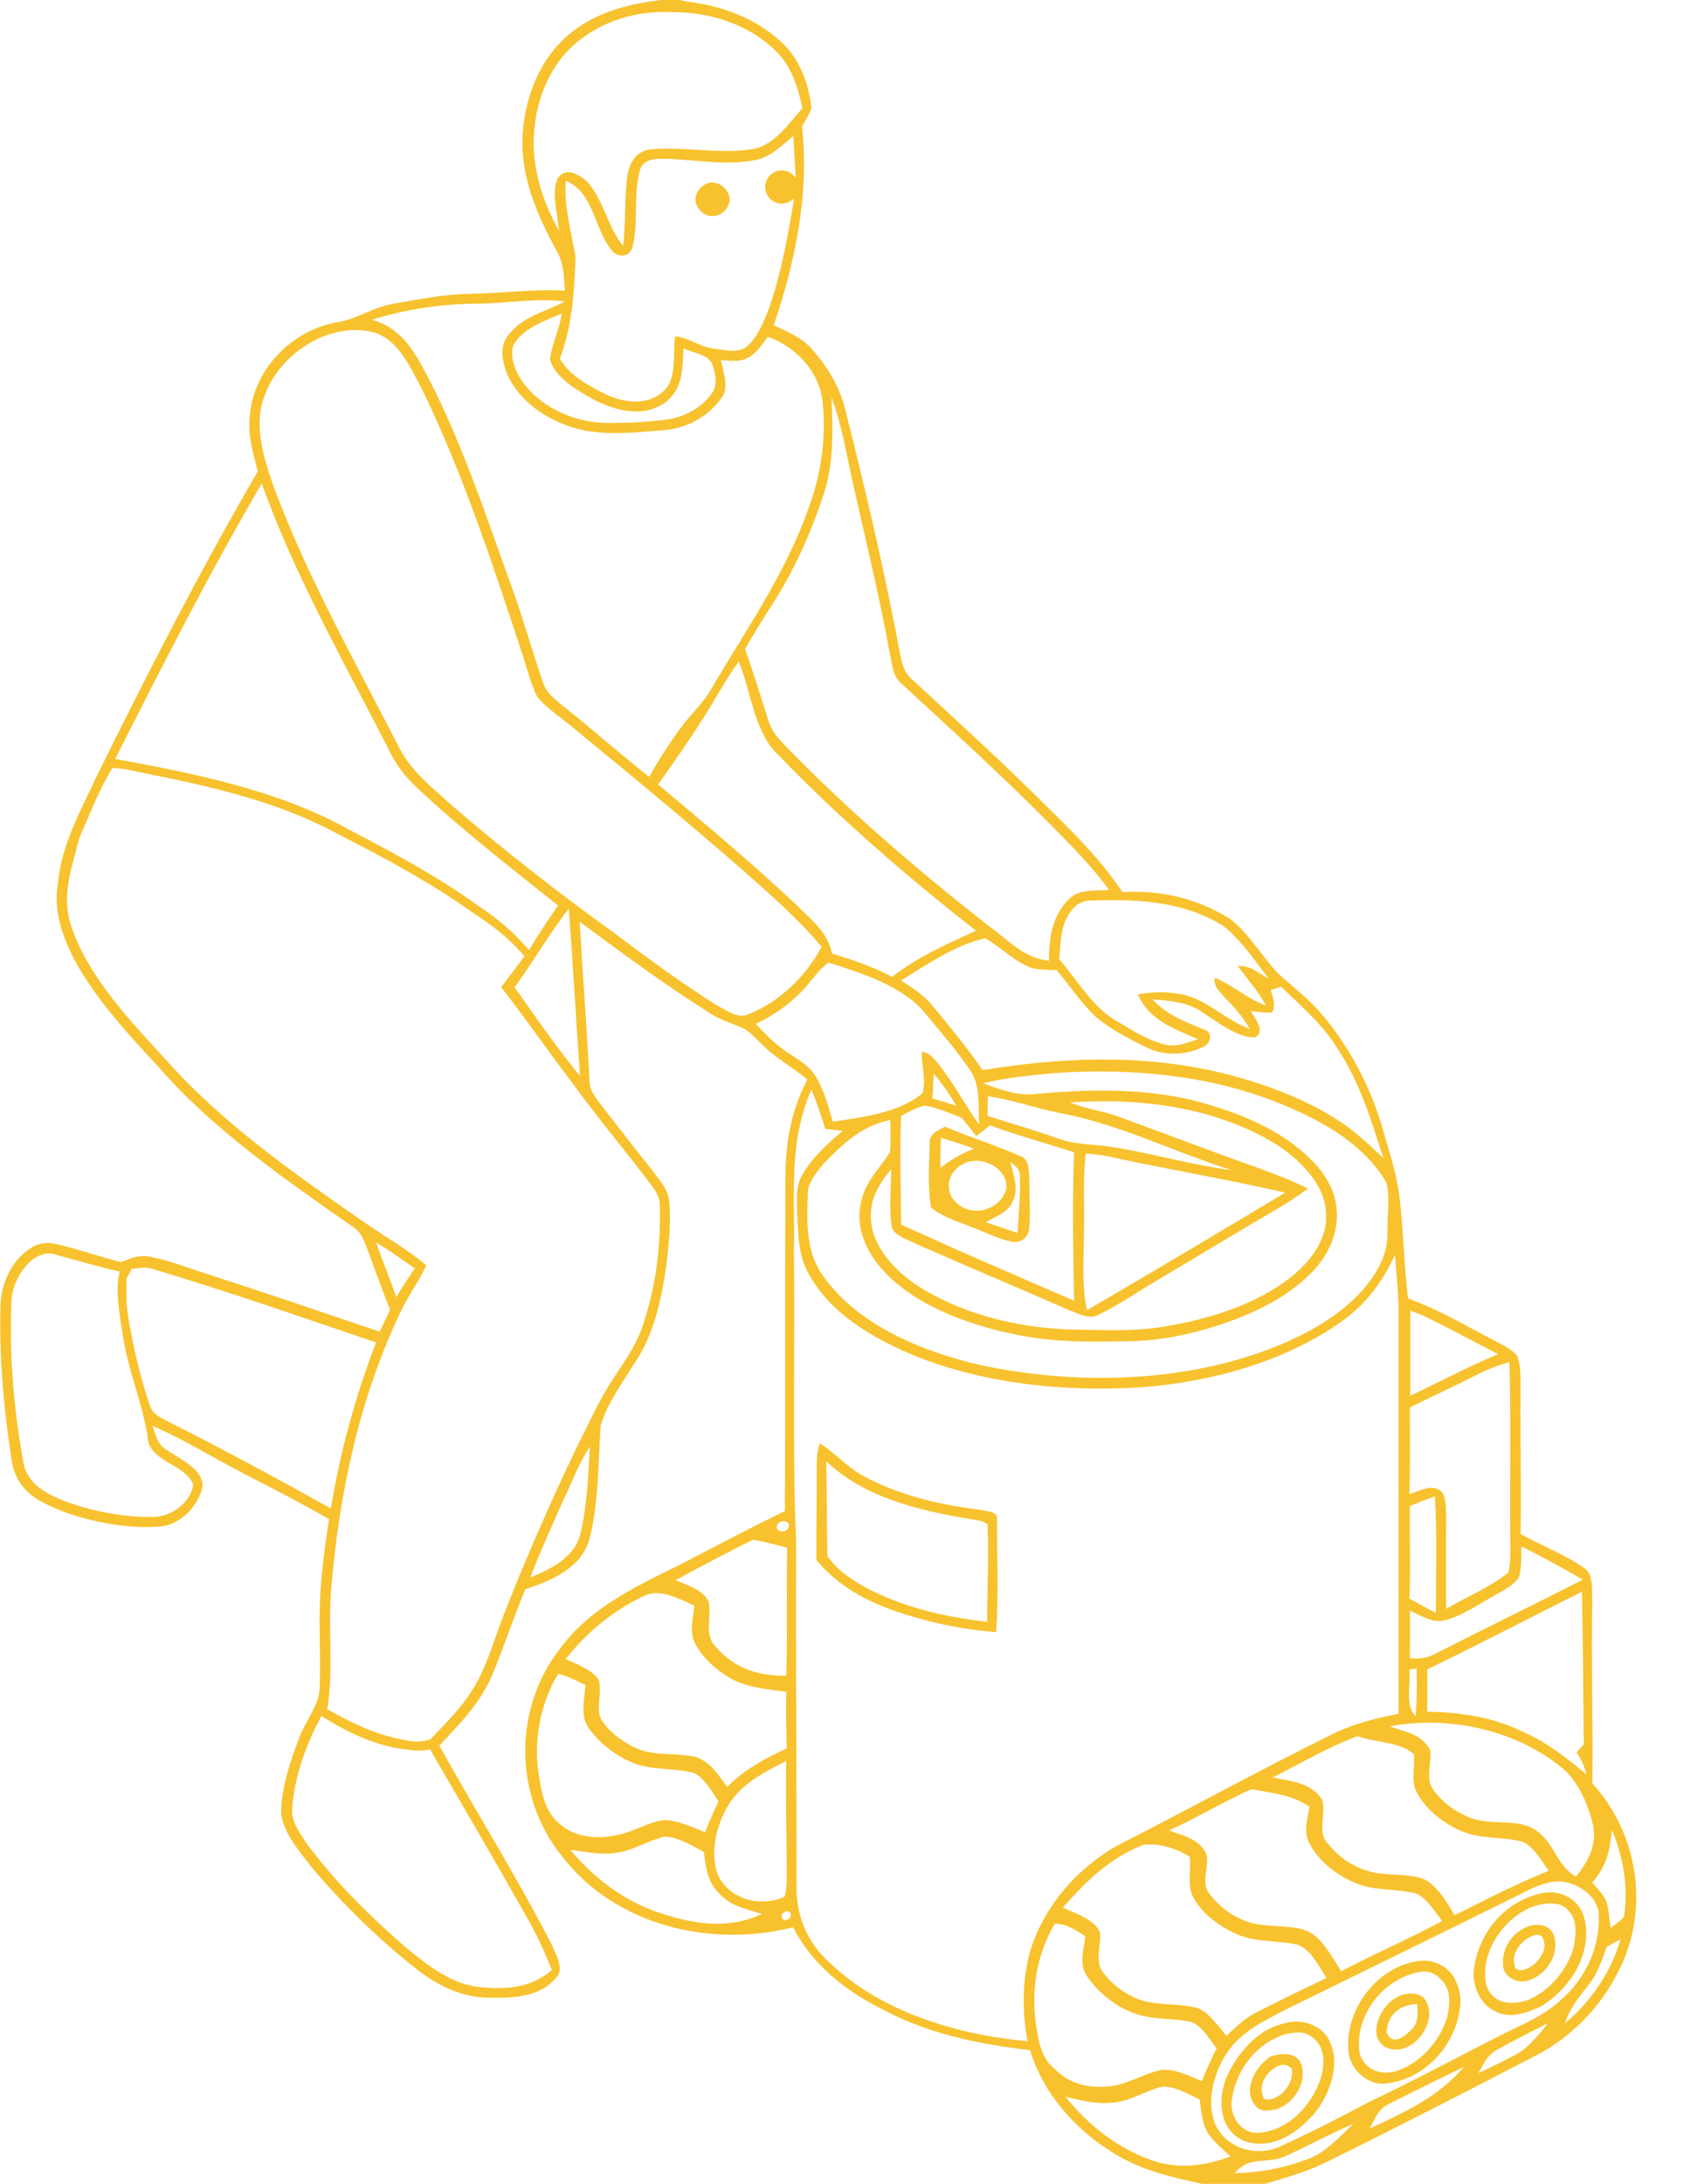 <?xml version="1.0" encoding="utf-8"?>
<!-- Generator: Adobe Illustrator 22.0.1, SVG Export Plug-In . SVG Version: 6.00 Build 0)  -->
<svg version="1.1" xmlns="http://www.w3.org/2000/svg" xmlns:xlink="http://www.w3.org/1999/xlink" x="0px" y="0px"
	 viewBox="0 0 377 487" style="enable-background:new 0 0 377 487;" xml:space="preserve">
<style type="text/css">
	.st0{fill:#F8C22E;}
</style>
<g id="Layer_1">
	<circle class="st0" cx="174.4" cy="41.7" r="3.7"/>
	<path class="st0" d="M157.2,41.2c2.6-1.8,6.4,1.4,5.4,4.3c-1,2.8-4.6,3.7-6.5,1.3C154.4,45,155.1,42.4,157.2,41.2z"/>
</g>
<g id="Layer_2">
	<path class="st0" d="M229.6,262c-0.2-1.8-0.1-3.6-2.1-4.3c-5.5-2.4-11.2-4.2-16.7-6.5c-1.7,1-3.5,1.4-3.4,3.8
		c-0.1,4.7-0.5,9.6,0.3,14.2c2.4,2.1,5.9,3.1,8.8,4.3c3.1,1.1,6.2,2.8,9.5,3.4c1.9,0.2,3.4-1.1,3.6-3
		C229.9,269.9,229.6,265.9,229.6,262z M209.9,253.7c2.5,0.7,4.9,1.5,7.4,2.4c-2.9,1.1-5.1,2.4-7.5,4.3
		C209.8,258.2,209.8,256,209.9,253.7z M213.1,267.9c-2.8-2.9-1.3-7.2,2.2-8.6c3.8-1.7,9.6,1.2,9.2,5.7
		C223.2,269.9,216.6,271.7,213.1,267.9z M227,274.9c-2.4-0.8-4.7-1.6-7.1-2.4c2.1-1.2,5-2.2,6-4.6c1.5-3,0.1-5.8-0.5-8.9
		c1,1,2.1,1.5,2.1,3.1C227.7,266.3,227.2,270.7,227,274.9z"/>
	<path class="st0" d="M222.4,338.9c0.4-2.1-2.6-1.9-3.9-2.3c-9.3-1.2-18.1-3.2-26.4-7.8c-3.4-2-5.9-4.9-9.2-7c-0.8,2-0.7,4-0.7,6.1
		c0,6.6-0.1,13.3-0.1,19.9c6.6,7.9,15.6,11.2,25.4,13.7c4.8,1.2,9.7,2,14.7,2.4C222.8,355.7,222.4,347.3,222.4,338.9z M220.2,361.6
		c-7.7-0.9-15.1-2.4-22.3-5.4c-4.8-2-10.2-4.9-13.3-9.2c-0.2-7-0.1-14.2-0.3-21.2c8.6,8.1,20.4,10.9,31.7,12.8
		c1.3,0.3,3.3,0.3,4.3,1.3C220.6,347,220.2,354.3,220.2,361.6z"/>
	<path class="st0" d="M353.4,427.5c-1.5-4.9-6.4-6.6-11-5c-7.8,2.4-13.1,9.5-13.7,17.6c0.1,3.5,1.7,6.9,5,8.4
		c3.2,1.7,7.2,0.2,10.3-1.3C350.5,443.1,355.4,435.2,353.4,427.5z M351.1,434c-1.4,5.1-5.3,9.8-10.2,11.9c-3.8,1.3-8.1,0.9-9.4-3.5
		c-1.3-7,3.6-14.3,9.9-17.1c2.5-1,6.6-1.7,8.5,0.7C352,428.2,351.5,431.4,351.1,434z"/>
	<path class="st0" d="M346.6,431.4c-0.9-2.2-3.3-2.6-5.4-2c-3.7,1.2-6.2,4.8-5.9,8.7c0,2.6,3.1,4.2,5.5,3.5
		C345,440.4,348.1,435.6,346.6,431.4z M338.1,438.9c-1.1-2.6,0.3-5,2.3-6.5c1.4-0.9,3.6-2,4,0.5
		C345.5,435.6,340.7,440.6,338.1,438.9z"/>
	<path class="st0" d="M321.7,438.3c-2.2-1.4-4.7-1.4-7.2-0.7c-8.2,2.2-14.4,11-13.7,19.4c0.1,4.5,4.8,8.5,9.2,7.4
		c8.8-1.3,15.6-9.7,15.8-18.4C325.7,443.1,324.4,439.7,321.7,438.3z M322.8,449.9c-1.8,5.5-6.2,10.4-11.8,12
		c-3.4,0.8-6.7-0.7-7.7-4.1c-1.1-7.2,3.6-14.4,10.2-17.2c2.6-1,5.3-1.8,7.5,0.3C323.9,443.3,323.5,446.7,322.8,449.9z"/>
	<path class="st0" d="M317.6,445.4c-1.8-1.4-4.3-1.1-6.2,0c-3.3,1.8-6.4,8.1-2.7,10.8C314.6,459.7,321.7,450.4,317.6,445.4z
		 M314.7,452.7c-1.6,1.5-4.2,3.5-5.4,0.4c0.3-4,2.9-6.1,6.8-6.3C316.3,449.1,316.5,451,314.7,452.7z"/>
	<path class="st0" d="M296.7,455.3c-1.7-4-6.6-5.4-10.5-4.1c-5.8,1.3-10.5,7-12.7,12.2c-1.9,5-1.5,11.7,4.2,14
		c6.3,2.1,12.2-2.1,16-6.8C296.7,466.6,299,460.2,296.7,455.3z M294.8,462.8c-1.8,6.2-7.1,12.1-13.8,12.7c-3.8,0.4-6.3-3.1-6.3-6.5
		c0.6-6.8,5.1-13.2,11.8-15.4c2.1-0.5,4.4-0.9,6.2,0.6C295.6,456.3,295.5,459.7,294.8,462.8z"/>
	<path class="st0" d="M290.2,460c-1.1-2.5-4.5-2.3-6.7-1.5c-3.2,1.9-6.3,7.2-3.7,10.6c1.2,2,3.3,1.5,5.2,1.1
		C288.9,468.7,291.7,464.1,290.2,460z M282,468c-1.6-3,0.5-6.4,3.5-7.5c0.8-0.3,1.7-0.1,2.6,0.6C289,464.3,285.3,468.8,282,468z"/>
</g>
<g id="Layer_3">
	<path class="st0" d="M355.2,397.6c0.2-13.5-0.3-27.1,0-40.6c-0.2-2.3,0.4-6-1.8-7.4c-4.4-3.1-9.6-5-14.2-7.6
		c0.2-10.7-0.1-21.3,0-32c0-2.5,0.1-5.2-0.7-7.6c-1.1-1.5-3.1-2.4-4.7-3.3c-6.7-3.4-12.7-7.1-19.7-9.6c-0.9-7.5-1-15-1.9-22.5
		c-0.6-5.2-2.2-9.9-3.6-14.8c-2.7-9.7-7.6-19-14.2-26.6c-2.8-3.2-6.2-5.7-9.3-8.6c-3.6-3.7-6.6-9.1-10.8-12.2
		c-7.3-4.5-15.3-6.4-23.9-5.9c-5-7.5-11.1-13.4-17.5-19.7c-9.5-9.5-19.5-18.5-29.4-27.7c-2.3-2-2.4-4.4-3-7.2
		c-3.4-18-7.6-35.8-12.1-53.6c-1.3-4.9-4-9.1-7.2-12.8c-2.4-2.7-5.5-3.9-8.6-5.4c4.8-14,8-29.5,6.3-44.3c0.7-1.3,1.6-2.6,2.1-4
		c-0.5-5.5-2.7-11.3-6.9-15c-5.9-5.4-13.4-8-21.3-8.9L151.8,0h-4.4c-7.1,0.9-13.7,2.5-19.5,6.9c-7.7,5.8-11.3,15.7-11.4,25.1
		c0.2,8.8,3.5,16.2,7.6,23.8c1.7,2.8,1.7,5.8,1.9,9c-7.1-0.4-14,0.6-21.1,0.7c-5.7,0.1-11.4,1.2-17,2.2c-4.7,0.7-8.4,3.6-13,4.2
		C65.3,73.7,56.9,82,55.8,92c-0.7,4.6,0.6,8.7,1.7,13.1c-12.8,22-24.5,44.8-35.8,67.7c-3.7,8-7.9,15.2-8.8,24.2
		c-1,6.1,1,11.8,3.8,17.2c4.8,8.7,11.8,16.3,18.5,23.5c12.2,14.1,28.7,25.5,43.9,36.1c1.7,1.2,2.2,3.2,3,5.1
		c1.6,4.4,3.2,8.8,4.9,13.1c-0.8,1.7-1.5,3.3-2.3,4.9c-12.7-4.3-25.3-8.6-38-12.7c-4.5-1.4-9.1-3.3-13.8-4.1c-2.2-0.3-4,0.6-6,1.3
		c-4.8-1.3-9.5-2.9-14.2-4c-2-0.5-3.9-0.3-5.6,0.7c-4.4,2.7-6.8,7.8-7,12.9c-0.3,11.5,0.7,23.1,2.5,34.5c0.6,4.5,3.2,7.6,7.2,9.6
		c6.9,3.6,17.4,5.8,25.1,5.3c4.8,0,9-4.1,10.2-8.5c0.8-4.1-5-6.6-7.7-8.5c-2.3-1.2-2.5-3.2-3.4-5.5c7,3,13.5,7.1,20.3,10.6
		c6.4,3.3,12.8,6.6,19.1,10.2c-1.2,7.6-2.2,15.5-2.1,23.3c0,4.7,0.2,9.3,0,14c0.1,4.1-3.3,7.8-4.7,11.8c-1.9,5.1-3.8,10.7-3.9,16.2
		c0.3,4.5,4.2,8.9,6.9,12.4c6.9,8.2,14.9,16,23.3,22.6c4.7,3.7,10,6.3,16,6.4c5.3,0.1,11.4,0,15.1-4.4c2-2,0-5.1-0.8-7.2
		c-7.8-15.2-16.9-29.7-25.2-44.6c4.5-4.8,9-9.3,11.7-15.5c2.7-6.4,4.8-13,7.5-19.4c5.7-1.8,12.2-4.6,14.2-10.8
		c2.2-8.1,2-17.4,2.6-25.6c1.3-4.8,4.7-9.3,7.3-13.6c4.5-6.4,6.2-14.3,7.3-21.9c0.6-4.8,1.1-9.7,0.7-14.5c-0.2-2.5-1.8-4.3-3.2-6.2
		c-4-5-7.9-10.1-11.9-15.2c-1.3-1.8-2.7-3.2-2.7-5.6c-0.6-11.8-1.5-23.6-2.2-35.4c9.6,7.1,19.2,14.2,29.4,20.6
		c2.4,1.5,5.1,2.2,7.6,3.4c2.1,1.5,3.7,3.6,5.7,5.2c2.6,2.1,5.5,3.8,8.1,6c-3.5,6.6-4.8,13.8-4.9,21.2c-0.1,25,0,50-0.1,75
		c-8.1,3.9-16.1,8.2-24.1,12.3c-9.8,4.8-19.8,9.6-26.3,18.7c-10.2,13.2-10,32.5,0.4,45.6c11.8,15.7,33.2,20.9,51.8,16.2
		c4.2,8.1,11.2,13.8,19.2,17.9c10.6,5.8,21.8,8.1,33.7,9.5c2.7,9.2,9.6,17.2,17.6,22.3c6.4,4.3,13.4,5.9,20.8,7.5h14
		c4.7-1.4,9.4-2.7,13.8-4.9c15.6-7.7,31-15.6,46.4-23.6c8.1-4.1,14.8-11,18.8-19.2C368,425.7,365.5,408.8,355.2,397.6z M174.3,339.2
		c1.8-0.4,2.4,1.5,0.7,2.2C173.1,341.8,172.6,339.9,174.3,339.2z M168,343.3c2.5,0.4,5.1,1.1,7.6,1.8c-0.2,9.5,0.1,19-0.2,28.5
		c-6.2,0.1-11.5-1.6-15.6-6.3c-2.9-2.8-1-6.5-1.7-10.2c-1.4-2.8-4.7-3.6-7.4-4.8C156.5,349.2,162.2,346.1,168,343.3z M144.4,355.5
		c3.4-1.1,7.4,1.1,10.5,2.5c-0.3,2.8-1.2,6.2,0.3,8.7c1.7,3.1,4.6,5.6,7.6,7.4c3.7,2.2,8.5,2.5,12.6,3.1c-0.1,4.2,0,8.4,0.1,12.6
		c-4.9,2.3-9.4,4.7-13.3,8.6c-2-2.7-3.7-5.6-7.1-6.7c-4.3-1-9.3,0-13.8-2.2c-2.9-1.5-5.9-3.7-7.4-6.6c-0.9-2.6,0.5-5.9-0.4-8.5
		c-1.6-2.2-4.9-3.4-7.3-4.5C131.1,363.7,137.2,358.7,144.4,355.5z M175.5,418c0,1.6,0,3.4-0.5,4.9c-5.4,2.4-12.4,0.6-14.9-5
		c-1.7-4.7-0.4-10.5,2-14.8c2.5-4.4,6.4-6.9,10.8-9.2c0.8-0.4,1.7-0.9,2.5-1.3C175.2,401,175.5,409.5,175.5,418z M124.6,406.4
		c-2.8-2.4-3.6-5.9-4.2-9.4c-1.6-8-0.1-16.8,4.1-23.8c2.1,0.4,4.2,1.6,6.1,2.5c-0.2,3.2-1.3,7.1,0.9,9.8c2.3,3.2,5.9,6,9.6,7.5
		c4.4,1.8,9.5,1.1,13.7,2.3c2.4,1.1,4,4.2,5.5,6.3c-1.1,2.3-2.1,4.6-3,6.9c-2.9-1.1-6.1-2.7-9.2-2.7c-3.4,0.4-6.5,2.5-9.9,3.2
		C133.5,410.2,128.1,409.8,124.6,406.4z M146,426.1c-7.5-2.8-13.7-7.6-18.8-13.7c3.6,0.5,7.2,1.3,10.9,0.6c3.6-0.7,6.5-2.6,10-3.5
		c3.1,0,6.3,2,8.9,3.4c0.5,3.4,0.7,6.4,3.2,9c2.7,3.1,6.1,3.7,9.8,4.8C162,430.5,153.8,428.8,146,426.1z M174.6,427.9
		c-0.5-0.8-0.2-1.4,0.9-1.8C177.4,426.3,176,428.8,174.6,427.9z M353.9,395.6c-4.4-3.6-8.7-7.1-14-9.4c-6.8-3.4-14-4.4-21.5-4.6
		c0-3.1,0-6.2,0-9.4c11.6-5.6,23-11.6,34.5-17.3c0.2,11.3,0.3,22.7,0.4,34c-0.5,0.6-1.1,1.2-1.6,1.8
		C352.8,392.3,353.4,393.7,353.9,395.6z M314.6,292.2c1,0.4,2.1,0.8,3.1,1.2c5.5,2.7,11,5.7,16.5,8.5c-6.7,2.8-13.1,6.2-19.6,9.3
		C314.6,304.9,314.6,298.6,314.6,292.2z M314.5,313.8c5-2.5,10.1-4.8,15-7.3c2.3-1.2,4.7-2.1,7.2-2.8c0.4,12.8,0.1,25.5,0.2,38.3
		c0,2.9,0.2,5.8-0.4,8.6c-4.1,3.3-9.3,5.4-13.9,8.1c-0.1-6.9,0-13.8,0-20.7c-0.1-1.7,0.1-4.2-1.1-5.5c-2.2-1.8-4.8,0-7.1,0.6
		C314.6,326.7,314.5,320.3,314.5,313.8z M314.5,335.8c1.8-0.8,3.7-1.5,5.6-2.2c0.5,8.6,0.2,17.3,0.2,26c-2-1-3.9-2.1-5.9-3.2
		C314.7,349.5,314.4,342.6,314.5,335.8z M314.5,359.1c2.3,1,5,2.8,7.6,2.2c3.6-0.8,7-3.2,10.3-5c2.1-1.3,5-2.5,6.4-4.6
		c0.7-2.1,0.5-4.7,0.6-6.9c4.7,2.3,9.2,4.8,13.7,7.4c-10.8,5.5-21.7,10.8-32.5,16.3c-2.2,1.2-3.7,1.4-6.1,1.2
		C314.5,366.2,314.6,362.6,314.5,359.1z M314.4,372.2l1.6-0.2c0.1,3.5,0.1,7.1-0.2,10.6C313.3,380.4,314.8,375.3,314.4,372.2z
		 M349.2,394.8c3.2,3.1,5.2,7.9,6.2,12.2c0.8,4.6-1.1,7.9-3.8,11.4c-4.3-2.3-4.7-7.3-8.8-10.2c-4.1-3-10.2-1-15-3
		c-3.5-1.4-7-4-8.7-7.3c-0.8-2.4,0.3-5.3-0.1-7.8c-2.1-3.6-5.4-3.9-9-5.2C323.4,382.4,338.7,385.7,349.2,394.8z M245.4,430.9
		c-1.1-3-5.6-4.3-8.3-5.6c5.2-5.9,10.5-11.1,18-14c3.5-0.4,7.4,0.8,10.3,2.7c0.3,2.6-0.4,5.7,0.4,8.2c1.8,4.1,6,7.2,10,9
		c4.6,2,9,1.3,13.7,2.4c2.9,1,4.8,4.9,6.4,7.4c-5.2,2.5-10.4,5-15.5,7.6c-2.6,1.3-4.7,3.3-6.8,5.3c-1.8-2.1-3.7-4.9-6.2-6.1
		c-4.2-1.3-9.1-0.5-13.3-2c-3.1-1.2-6-3.3-8-6C244.2,437.5,245.6,433.8,245.4,430.9z M292.8,431.2c-2.9-2-7.4-1.5-10.8-2
		c-4.8-0.3-9.4-3.2-12.2-7c-2.1-2.5,0.2-6.4-0.8-9.1c-1.7-3.2-5.1-3.8-8.2-5c6.2-2.8,12.1-6.4,18.4-9.2c4.6,0.9,8.9,1.2,12.9,3.9
		c-0.4,2.8-1.4,5.5,0,8.2c2.1,4,6.1,7.1,10.2,8.8c4.4,1.9,9.3,1.2,13.7,2.4c2.4,1.2,4.1,4,5.7,6.1c-7.4,4-15.1,7.3-22.5,11.2
		C297.3,436.6,295.5,433.1,292.8,431.2z M317.9,419.1c-2.6-1.2-6.1-1-8.9-1.3c-5-0.2-9.8-2.9-12.9-6.9c-2.4-2.6-0.1-7-1.2-9.7
		c-2.5-3.8-7-4.1-11-4.9c6.2-3.1,12.4-6.8,18.9-9.2c4,1.4,9.4,1.2,12.6,4c0.2,2.5-0.4,5.1,0.2,7.5c1.6,4.1,5.7,7.4,9.6,9.3
		c4.8,2.3,9.6,1.5,14.4,2.7c2.6,1.1,4.3,4.4,5.9,6.5c-7.2,2.9-14,6.4-21,9.9C322.8,424.2,320.8,420.7,317.9,419.1z M309.3,263.7
		c0.8,3.5,0.1,7.7,0.2,11.3c0.1,5.4-3.1,10.1-6.6,13.8c-6.6,6.7-16.1,11-25,13.8c-18.9,5.8-39.8,5.8-59,1.8
		c-12.6-2.9-27-8.6-34.9-19.4c-4.4-5.8-4-12.2-3.8-19c0-2.4,2-4.6,3.4-6.4c4.3-4.5,8.6-8.6,15-9.9c0,2.4,0.2,4.8-0.1,7.2
		c-2.1,3.5-5.1,6-6.2,10.3c-2,6.6,1.4,13,6.1,17.5c7.5,7.1,18.5,10.9,28.5,12.9c8.7,1.8,17.3,1.6,26.1,1.4c6-0.2,12.1-1.4,17.8-3.2
		c7.9-2.5,16-6.1,21.8-12.1c3.6-3.7,5.9-8.4,5.6-13.6c-0.2-4.8-2.8-8.8-6.2-12c-6.3-6.1-14.7-9.6-23-12c-12.5-3.7-26.2-3.3-39.1-2.1
		c-3.6,0.1-7.3-1.2-10.6-2.5c5.5-1.3,11-1.8,16.6-2.3c19.2-1.2,38.8,1,56.2,9.8C298.7,252.2,305.6,257.2,309.3,263.7z M199,273.9
		c1,1.8,3.8,2.6,5.5,3.5c11.4,5,22.8,9.8,34.2,14.8c2,0.7,4.3,2.1,6.4,0.9c4.4-2.1,8.4-4.9,12.6-7.4c9.2-5.4,18.3-11,27.6-16.4
		c2.2-1.3,4.4-2.8,6.5-4.3c-6.9-3.4-14.3-5.6-21.6-8.4c-6.8-2.5-13.5-5-20.3-7.5c-3.7-1.4-7.5-1.8-11.2-3.3
		c15.6-1.1,32.5,1,46.1,9.4c5.2,3.4,11.1,9.1,11,15.8c0.3,5.5-3.8,10.6-7.9,13.8c-7.8,6.1-18.2,9.3-27.8,10.9
		c-7.5,1.3-14.5,0.8-22,0.7c-11.8-0.5-24.2-3.6-34.1-10.2c-4.6-3.2-9.3-8.3-9.7-14.1c-0.4-4.5,1.7-8.1,4.5-11.4
		C198.8,265,198.2,269.6,199,273.9z M214.5,249.2c1.1,1.4,2.2,2.7,3.3,4.1c1-0.8,2-1.6,3.1-2.4c6.1,2.3,12.5,4,18.7,6
		c-0.4,11-0.2,22.1,0,33.1c-12.9-5.6-25.8-11.1-38.6-17c0-8-0.3-16.1,0-24.2c1.7-0.9,3.3-1.8,5.2-2.3
		C209,246.9,211.9,248.2,214.5,249.2z M208,244.9c0.1-1.8,0.2-3.7,0.3-5.5c1.9,2.2,3.5,4.5,5,7.1C211.5,246,209.8,245.4,208,244.9z
		 M241.8,275c0.2-5.9-0.3-11.9,0.4-17.8c2.6,0.1,5.1,0.6,7.7,1.2c12.3,2.6,24.6,4.7,36.8,7.5c-14.7,8.8-29.4,17.6-44.2,26.2
		C241.2,286.6,241.8,280.6,241.8,275z M246.5,255.5c-3.5-0.4-6.9-0.4-10.3-1.6c-5.2-1.9-10.6-3.4-15.9-5.1c0-1.5,0-3,0.1-4.4
		c5.3,0.8,10.5,2.6,15.7,3.7c13.4,2.4,25.6,8.7,38.7,12.8C265.3,259.7,256,256.8,246.5,255.5z M285.8,220c4.5,4.4,9.2,8.3,12.5,13.7
		c5.1,7.6,7.5,15.9,10.3,24.5c-3.1-2.9-6.1-5.8-9.6-8.1c-8-5.3-17.6-8.7-26.9-11c-17.6-4.1-35.2-3.4-52.9-0.5
		c-3.5-5.1-7.4-9.8-11.3-14.5c-1.9-2.3-4.4-3.9-6.9-5.5c5.7-3.5,12.2-8,18.8-9.4c3.4,1.9,6.6,5.3,10.3,6.6c1.8,0.5,3.8,0.4,5.6,0.5
		c2.9,3.4,5.4,7.2,8.6,10.3c3.3,2.8,7.3,4.9,11.2,6.8c4,2.1,9.1,2,13.1-0.1c1.7-0.9,1.9-3.3-0.1-3.8c-4.2-1.7-8.2-3.2-11.4-6.7
		c4,0.4,7.7,0.5,11.1,2.9c3.4,2.1,7.7,5.7,11.8,5.6c2.4-1.5-0.1-4.2-1-5.9c1.6,0.2,3.1,0.5,4.8,0.3c0.9-1.8,0.1-3.2-0.3-5
		C284.2,220.5,285,220.3,285.8,220z M199,217.8c-4.3-2.3-8.8-3.8-13.4-5.2c-1.1-5.1-4.7-7.5-8.1-11c-9.9-9.3-20.3-18-30.7-26.7
		c3.5-4.9,6.9-9.8,10.1-14.8c2.7-4.2,4.9-8.5,7.9-12.6c2.8,6.8,3.4,15.8,8.9,20.9c13.6,14.1,28.6,27,44,39.1
		C211.2,210.5,204.8,213.3,199,217.8z M272.7,206.3c4.1,3.2,7.2,7.8,10.3,11.9c-2.4-1.3-4-3-6.9-2.8c2.2,2.9,4.6,5.6,6.3,8.8
		c-4.2-1.5-7.4-4.6-11.4-6.2c-0.4,1.9,1.2,3.2,2.3,4.5c2.1,2.1,4,4.3,5.5,6.9c-5.8-2.1-10-7.1-15.9-7.8c-3-0.6-6.1-0.4-9.1,0.1
		c2.7,5.9,7.9,7.5,13.4,10c-2.4,0.8-4.7,1.8-7.3,1.2c-3.8-0.9-7.3-3.2-10.7-5.2c-5.4-3-8.8-9.1-12.9-13.8c0.3-3.3,0.2-6.7,1.9-9.7
		c1-1.8,2.5-3.2,4.6-3.4C253.4,200.4,263.5,200.8,272.7,206.3z M185.5,88.8v-0.2l0,0.1l0.1,0.2c2.4,6.5,3.4,13.5,5,20.3
		c2.7,12,5.6,23.9,7.8,36c0.7,2.9,0.5,5.5,3,7.5c11.3,10.4,22.6,20.7,33.4,31.6c4.4,4.5,8.9,9,12.6,14.1c-3,0.3-6.6-0.3-8.9,2
		c-3.8,3.8-4.5,8.6-4.5,13.8c-5.7-0.6-9-4.6-13.5-7.8c-15.8-12.4-31.1-25.5-45.1-39.9c-1.7-1.7-3.3-3.5-4-5.9
		c-1.7-5.3-3.3-10.6-5.2-15.9c1.8-3.1,3.7-6.2,5.6-9.2c5.2-7.9,9.2-16.8,12.1-25.8C186,102.9,185.8,96,185.5,88.8z M124.2,40.2
		c-1.1,3.4,0.2,7.7,0.5,11.2c-4-6.9-6.5-15.5-5.4-23.5c0.8-7,3.9-13.9,9.3-18.4c6-5,13.7-7.2,21.5-6.8c8.3,0,16.8,2.7,22.8,8.5
		c3.7,3.6,5,8,6.1,12.9c-2.9,3.3-6.3,8.3-10.9,9.1c-7.4,1.3-15.5-0.6-23,0.1c-3.3,0.4-4.8,3.2-5.2,6.2c-0.6,5.1-0.3,10.2-0.9,15.3
		c-3.6-4.4-4.4-10.5-8.2-14.5C128.7,38.6,125.7,37.1,124.2,40.2z M126.2,40.3c6.5,2.7,6.3,11.2,10.6,15.9c1.6,1.3,3.6,1,4.3-1.1
		c1.4-5.5,0.1-11.8,1.7-17.3c0.8-2.3,3.1-2.4,5.2-2.4c7,0.1,13.7,1.7,20.9,0.2c3.1-0.7,5.7-3.3,8.1-5.3c0.1,3,0.3,6,0.5,9l-0.4,5.1
		c-1.3,8.1-2.8,16.4-5.5,24.2c-1.1,2.8-2.4,6.2-4.6,8.3c-2,2.1-5.4,1.1-8,0.8c-2.9-0.4-5.5-2.5-8.4-2.7c-0.5,3.5,0.3,8.6-1.9,11.5
		c-3.6,4.1-9.1,3.5-13.6,1.4c-3.6-1.8-8.3-4.3-10.2-8c2.8-7.3,3.2-15,3.5-22.7C127.4,51.6,125.8,46.2,126.2,40.3z M158.8,87.7
		c-2.3,3.2-5.9,5.2-9.8,5.8c-4.3,0.6-8.7,0.8-13,0.8c-7.2,0.1-15-3.1-19.3-9c-1.6-2.2-2.9-5.2-2.3-8c1.8-4,7.2-5.8,10.9-7.4
		c-0.5,3.5-2.1,6.6-2.6,10.1c0.8,4,6,7,9.4,8.9c5,2.7,11.5,4.4,16.5,0.7c3.8-3.1,3.6-7.3,3.9-11.9c2.3,1.1,6.1,1.3,6.6,4.2
		C159.7,83.7,160,86.2,158.8,87.7z M107,67.7c6.4-0.1,12.6-1.3,19-0.5c-4.4,2.4-9.4,3.3-12.5,7.4c-2.3,2.6-1.4,6.3-0.2,9.2
		c2.5,5.2,7.5,9,13,11c6.6,2.6,14.8,1.7,21.8,1.1c5.3-0.4,10.3-3.2,13.2-7.7c1.2-2.2,0-5.6-0.5-7.9c2.1,0.1,4,0.5,6-0.5
		c1.9-0.9,3.2-3.1,4.5-4.7c6.3,2.2,11.5,7.8,12.2,14.5c0.7,6.7,0,13.6-1.9,20c-5.1,16.6-14.3,29.3-23,44.1c-1.8,3.2-4.5,5.5-6.6,8.4
		c-2.7,3.6-5,7.3-7.2,11.1c-6.5-5.1-12.6-10.6-19.1-15.7c-1.9-1.6-3.8-2.9-4.6-5.4c-2.4-7-4.4-14.2-6.9-21.1
		c-5.9-16.3-11.6-33.8-19.9-49.1c-2.7-4.9-5.6-9-11.3-10.6C90.6,68.9,98.8,67.7,107,67.7z M58.4,107.8c7.3,20.6,18.8,40.6,28.7,60.1
		c1.5,3,3.6,5.6,6.1,7.9c9.8,9.2,20.8,17.7,31.3,26.1c-2.3,3.2-4.4,6.5-6.5,9.9c-3.3-3.8-6.8-6.9-11.1-9.7c-9.1-6.6-19-11.9-29-17.1
		c-15.6-8.8-34.8-12.6-52.2-15.8C36.2,148.5,46.7,127.7,58.4,107.8z M126.9,202.6c0.9,12.4,1.6,24.9,2.5,37.3
		c-5.2-6.3-9.9-13.1-14.6-19.8C119,214.4,122.5,208.2,126.9,202.6z M83.9,277c3,1.8,5.8,3.8,8.6,5.8c-1.4,2.1-2.8,4.2-4.1,6.4
		C87,285.1,85.3,281.1,83.9,277z M43.1,331c-0.6,4.1-4.9,7.2-9,7.2c-6.8,0.1-14-1.3-20.4-3.8c-3.9-1.7-7.7-3.8-8.5-8.4
		C3,313.9,2,301.4,2.6,289.2c0.6-4.6,5-11.5,10.4-9.3c4.6,1.2,9.1,2.6,13.7,3.6c-0.4,1.7-0.7,3.8-0.2,8.1l0.1,0.7
		c0.2,1.5,0.4,3.3,0.8,5.3l0,0c1.1,7.8,4.2,14.6,5.5,22.5C33,326,41.4,326.3,43.1,331z M37.2,316.8c-1.5-0.9-3.1-1.4-3.7-3.3
		c-2-5.7-3.4-11.6-4.5-17.6c0-0.1,0-0.2-0.1-0.3c-0.2-1.3-0.3-2.5-0.5-3.5l-0.1-0.8c0-0.4-0.1-0.7-0.1-1l0-5c0-0.1,0-0.2,0-0.2
		c0.4-0.7,0.8-1.5,1.2-2.2c1.6-0.2,3-0.5,4.6,0c16.8,5,33.3,10.8,49.9,16.4c-4.6,11.9-8,24.4-10.1,37
		C61.7,329.6,49.6,323,37.2,316.8z M117.2,426.9c2.3,4,4.2,8,5.9,12.3c-4.8,4.3-11,4.5-17.1,3.7c-6.1-1-11.2-5.2-15.8-9
		c-7.8-6.8-15.3-14.2-21.5-22.5c-1.6-2.4-3.9-5.3-3.5-8.3c0.5-7.1,3.1-14.2,6.5-20.5c6.1,3.8,12.3,6.8,19.3,7.5
		c0.9,0.1,1.6,0.2,2.2,0.2c0.2,0,0.4,0,0.6,0c0.1,0,0.1,0,0.2,0c0,0,0,0,0,0c0.5,0,1-0.1,1.4-0.2c0.2,0,0.4-0.1,0.5-0.1
		C103,402.2,110.2,414.5,117.2,426.9z M129.4,342.2c-1.4,5.2-6.5,7.6-11.1,9.5c2.2-5.8,4.8-11.4,7.3-17.1c2-4.1,3.5-8.3,6-12.1
		C131.2,329,131,335.8,129.4,342.2z M145.5,264.5c1,1.4,1.8,2.7,1.7,4.5c0.2,8.9-0.9,18-3.8,26.5c-1.6,4.9-4.5,8.5-7.2,12.8
		c-2.9,4.6-5.1,9.6-7.6,14.5c-5.8,12.1-11.2,24.4-16.1,36.9c-2.3,5.8-4,12.4-7.4,17.5c-2.6,4.1-5.9,7.2-9.2,10.7
		c-0.4,0-0.7,0.1-1,0.2c-1.1,0.2-2.1,0.4-4.9-0.2l0,0c-0.8-0.2-1.7-0.3-2.6-0.6c-5.1-1.2-9.8-3.7-14.4-6.2
		c1.5-8.9,0.1-18.1,0.9-27.1c1.8-21.4,6.4-42.8,15.8-62.2c1.6-3.3,3.9-6.3,5.4-9.7c-4.4-3.7-9.6-6.6-14.3-9.9
		c-15.1-10.5-31.2-21.8-43.5-35.6c-7.9-8.6-17.5-18.6-21.3-29.8c-2.5-7.1,0-13.1,1.7-20c2.3-5.2,4.4-10.7,7.4-15.6
		c2.5,0.1,5.2,0.8,7.7,1.3c14,2.8,29,6.2,41.7,13c10.7,5.5,21.2,11,31,18c4.3,2.8,8.2,5.8,11.5,9.7c-1.7,2.3-3.5,4.6-5.2,6.9
		c5.3,6.8,10.2,13.9,15.4,20.7C133,248.9,139.5,256.5,145.5,264.5z M160.5,224.5c-8.2-5.1-15.8-10.7-23.5-16.5
		c-12.5-9-24.7-18.5-36.4-28.6c-4.6-4.2-9-7.5-11.8-13.2c-9.6-18.7-20.3-37.7-27.6-57.3c-2.1-5.9-4.5-13.2-2.6-19.4
		C61.3,79.9,72,72.2,82,73.8c6.4,1,9,7.2,11.8,12.3c9.3,18.9,16,39.4,22.6,59.4c1.1,3.2,1.9,6.7,3.4,9.8c2.2,2.7,5.4,4.7,8,6.9
		c14.6,12,29.2,24,43.3,36.6c4.3,3.9,8.5,7.9,12.2,12.3c-3.5,6.5-9.4,12.3-16.3,15C164.6,227.2,162.6,225.5,160.5,224.5z
		 M174.9,234.1c-2.4-1.7-4.3-3.7-6.3-5.8c3.2-1.6,6.2-3.4,8.8-5.9c2.8-2.3,4.6-5.7,7.4-7.8c7.5,2.4,16.9,5.3,21.9,11.7
		c3.3,4,6.8,8,9.7,12.3c2.4,3.3,1.8,8.2,2,12.1c-3.1-4.3-5.6-9.1-8.9-13.3c-1.1-1.3-2-2.7-3.9-2.9c0,2.9,1,6.4,0.2,9.2
		c-5,4.4-13.6,5.4-20,6.4c-1-3.3-2-7.2-3.9-10.2C180.3,237.3,177.4,235.9,174.9,234.1z M229.2,455.1c-15.4-1.4-32.5-6.4-44-17.4
		c-4.9-4.3-7.5-10.2-7.5-16.7c0-25.7-0.2-51.3-0.1-77c-0.9-21.6-0.2-43.4-0.5-65c0.3-12.7-1.3-24,3.9-36.1c1.2,2.9,2.2,5.9,3.1,8.8
		c1.3,0.1,2.6,0.3,3.9,0.4c-3.4,2.9-6.9,6-9.1,10c-1.4,2.3-1.1,5.3-1.1,7.9c0.3,4.9,0.1,9.8,2.7,14.2c4.8,8.5,13.1,13.4,21.7,17.3
		c16.3,7,34.9,8.9,52.5,7.8c15.4-1.2,31.9-5.6,44.6-14.7c5.5-3.8,9.1-8.9,11.9-14.8c0.3,4.4,0.8,8.8,0.8,13.2c0,29.7,0,59.4,0,89.1
		c-5.1,1-10,2.2-14.7,4.5c-16.2,8-32,16.7-48.1,24.9c-9,5.1-16.3,13.5-19.4,23.5C228,441.6,228,448.3,229.2,455.1z M231.2,452
		c-1.3-7.9,0-16.2,4.1-23.1c2.7,0,4.6,1.4,6.8,2.8c-0.3,2.8-1.5,6.4,0.4,8.9c2.4,3.6,6.5,6.9,10.6,8.3c4.1,1.5,8.2,1,12.2,1.8
		c2.7,0.6,4.5,4,6.1,6c-1.2,2.4-2.3,4.8-3.3,7.3c-2.7-1.1-6-2.8-9-2.5c-4.1,0.8-7.7,3.4-12,3.7c-4.3,0.4-8.5-0.6-11.6-3.7
		C232.4,459,231.8,455.7,231.2,452z M258,482c-8.2-2.6-15-7.9-20.3-14.5c3.8,0.9,7.4,1.8,11.3,1.2c3.6-0.5,6.7-2.6,10-3.4
		c2.8-0.4,6.1,1.6,8.6,2.8c0.4,2.4,0.5,5.3,1.8,7.4c1.3,2,3.4,3.7,5.1,5.3C269,482.8,263.7,483.6,258,482z M292.2,481.2
		c-5.3,2.1-11,3.2-16.7,3.3c3.2-4,7.2-1.9,11.3-3.8c5.1-2.3,10-5,15.1-7.2C299,476.3,295.9,479.7,292.2,481.2z M305.5,474.6
		c1.3-2.3,2-4.5,4.5-5.6c5.5-2.8,11.1-5.5,16.6-8.2C320.8,467.6,313.4,470.9,305.5,474.6z M338.1,458.1c-2.7,1.5-5.5,2.8-8.3,4.1
		c1.2-2,1.9-4,4.2-5.2c3.7-2.1,7.5-4,11.3-5.9C343.2,453.7,341.1,456.5,338.1,458.1z M348,446.1c-3.6,3.2-7.7,5-11.9,7
		c-10.2,5.1-20.2,10.6-30.6,15.5c-6.6,3.5-13.2,6.9-20,10c-5.4,2.5-12.5,0.2-14.6-5.5c-1.8-5,0-11.2,2.8-15.4
		c3.2-4.7,7.7-6.8,12.6-9.4c18.5-9.1,37.2-18.2,55.7-27.4c2.2-0.9,4.7-1.8,7.1-1.3c3.4,0.7,6.7,3,7.5,6.5
		C357.2,433.8,353.8,441.1,348,446.1z M349.1,451.1c1.1-3.4,3.2-5.9,5.3-8.6c2-2.5,2.9-5.4,4-8.4c1-0.6,2.1-1.2,3.1-1.7
		C359.4,439.6,355,446.2,349.1,451.1z M359.3,429.9c-0.3-2-0.4-4.2-1-6.1c-0.8-1.5-2-2.8-3.1-4.1c3.2-3.7,3.9-6.9,4.4-11.7
		c2.5,6.1,3.7,12.6,2.7,19.2C361.7,428.3,360.2,429,359.3,429.9z"/>
</g>
</svg>
